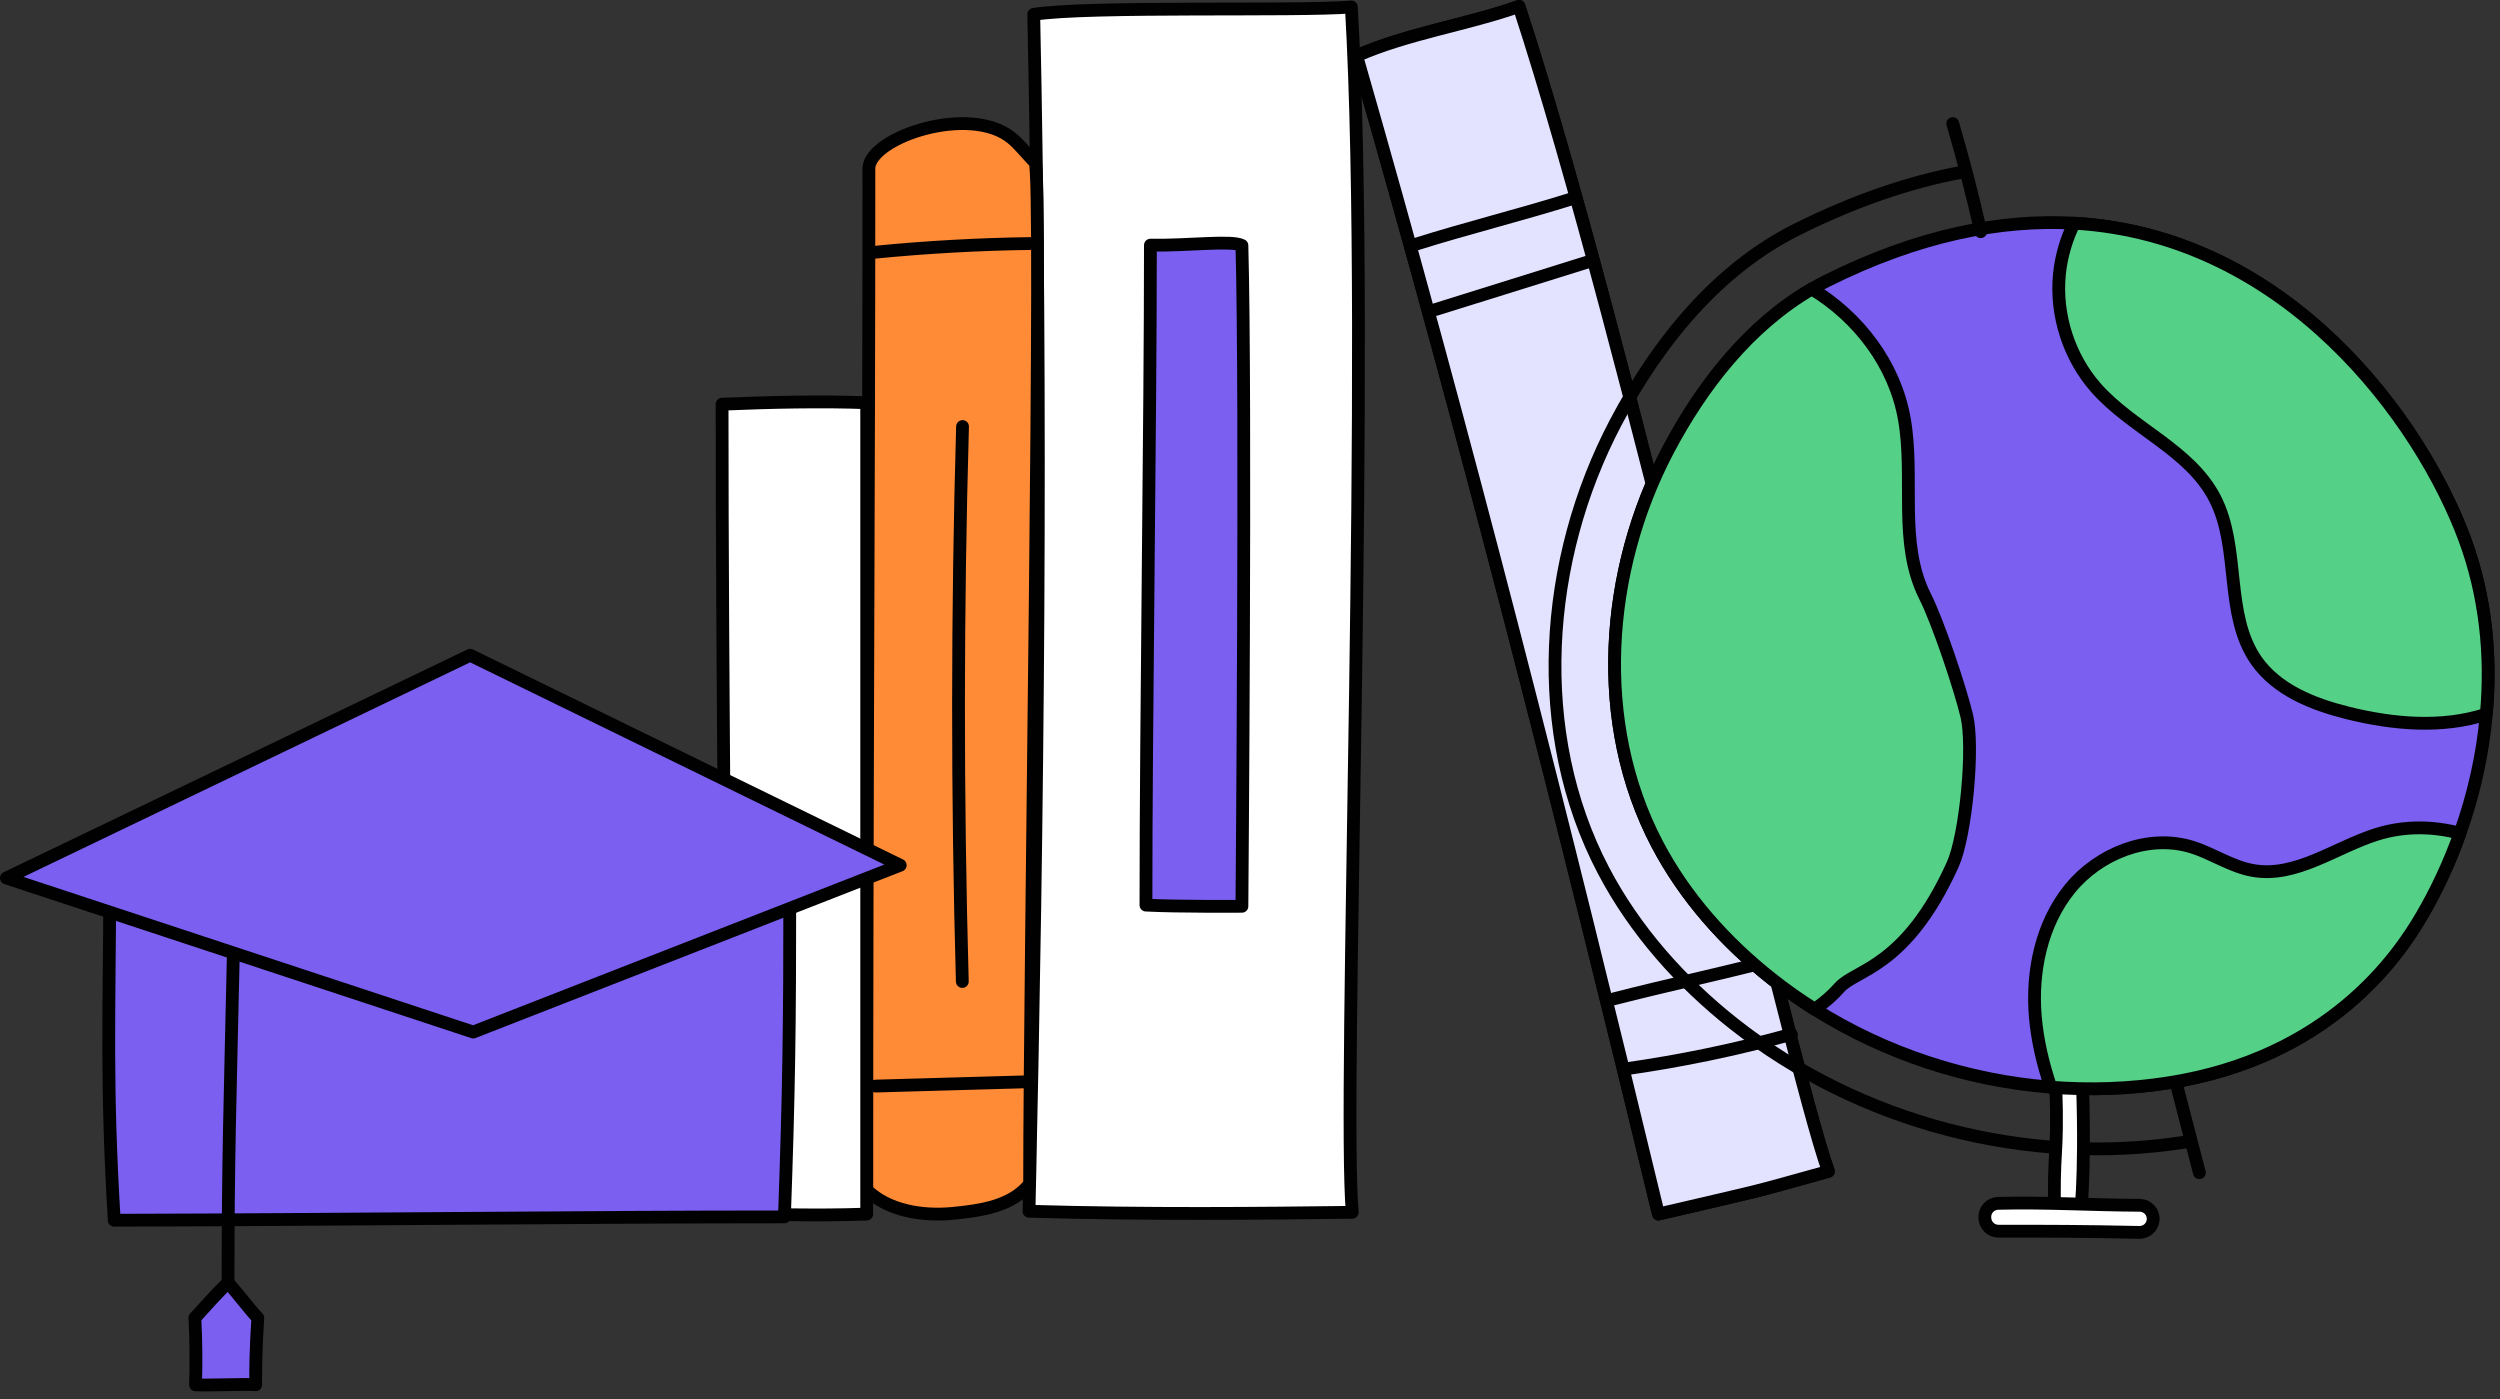 <svg width="293" height="164" viewBox="0 0 293 164" fill="none" xmlns="http://www.w3.org/2000/svg" style="width: 100%; height: 100%;">
<rect x="0" y="0" width="293" height="164" fill="#333333" stroke="none"/>
<g clip-path="url(#clip0_35_3163)">
<path d="M158.484 142.082C157.29 128.425 160.714 41.151 158.378 0.818C152.024 1.342 127.555 0.663 121.153 1.684C122.145 48.127 121.665 94.16 120.601 141.957C134.242 142.356 147.899 142.212 158.484 142.082Z" fill="white" stroke="#010101" stroke-width="1.5" stroke-linecap="round" stroke-linejoin="round"></path>
<path d="M134.305 106.077C134.305 84.078 134.828 49.706 134.828 28.733C139.373 28.799 144.32 28.133 145.553 28.765C146.049 46.777 145.553 106.217 145.553 106.217C145.553 106.217 138.055 106.275 134.305 106.077Z" fill="#7B5FF1" stroke="#010101" stroke-width="1.5" stroke-linecap="round" stroke-linejoin="round"></path>
<path d="M120.672 138.757C118.63 141.351 115.001 141.898 111.54 142.218C108.08 142.537 104.047 141.898 101.577 139.454C101.577 92.936 101.836 58.549 101.836 19.651C102.1 16.045 113.647 12.195 118.537 16.161C119.564 16.994 120.347 18.087 121.299 19.005C122.251 19.923 120.672 112.754 120.672 138.757Z" fill="#FF8B37" stroke="#010101" stroke-width="1.5" stroke-linecap="round" stroke-linejoin="round"></path>
<path d="M102.441 29.571C108.582 28.964 114.749 28.62 120.919 28.54" stroke="#010101" stroke-width="1.5" stroke-linecap="round" stroke-linejoin="round"></path>
<path d="M112.809 49.99C112.191 71.664 112.183 93.356 112.783 115.031" stroke="#010101" stroke-width="1.5" stroke-linecap="round" stroke-linejoin="round"></path>
<path d="M102.625 127.288C108.414 127.124 114.203 126.96 119.993 126.796" stroke="#010101" stroke-width="1.5" stroke-linecap="round" stroke-linejoin="round"></path>
<path d="M101.577 142.294C94.951 142.512 91.215 142.294 85.141 142.294C85.141 118.51 84.628 81.634 84.628 47.372C90.381 47.125 96.59 47.005 101.577 47.2V142.294Z" fill="white" stroke="#010101" stroke-width="1.5" stroke-linecap="round" stroke-linejoin="round"></path>
<path d="M214.289 137.281C209.639 124.385 190.609 39.142 178.026 0.75C172.017 2.883 164.922 3.92 158.995 6.545C171.842 51.187 183.161 95.809 194.369 142.286C207.657 139.18 204.09 140.116 214.289 137.281Z" fill="#E3E3FF" stroke="#010101" stroke-width="1.5" stroke-linecap="round" stroke-linejoin="round"></path>
<path d="M165.717 28.69C172.242 26.635 178.112 25.226 184.637 23.171" stroke="#010101" stroke-width="1.5" stroke-linecap="round" stroke-linejoin="round"></path>
<path d="M168.271 36.268C174.295 34.386 180.318 32.505 186.342 30.623" stroke="#010101" stroke-width="1.5" stroke-linecap="round" stroke-linejoin="round"></path>
<path d="M189.121 117.071C195.528 115.43 201.187 114.229 207.594 112.588" stroke="#010101" stroke-width="1.5" stroke-linecap="round" stroke-linejoin="round"></path>
<path d="M190.348 125.296C196.953 124.367 203.498 123.006 209.926 121.225" stroke="#010101" stroke-width="1.5" stroke-linecap="round" stroke-linejoin="round"></path>
<path d="M214.289 137.281C209.639 124.385 190.609 39.142 178.026 0.75C172.017 2.883 164.922 3.92 158.995 6.545C171.842 51.187 183.161 95.809 194.369 142.286C207.657 139.18 204.09 140.116 214.289 137.281Z" fill="#E3E3FF" stroke="#010101" stroke-width="1.5" stroke-linecap="round" stroke-linejoin="round"></path>
<path d="M165.717 28.69C172.242 26.635 178.112 25.226 184.637 23.171" stroke="#010101" stroke-width="1.5" stroke-linecap="round" stroke-linejoin="round"></path>
<path d="M168.271 36.268C174.295 34.386 180.318 32.505 186.342 30.623" stroke="#010101" stroke-width="1.5" stroke-linecap="round" stroke-linejoin="round"></path>
<path d="M189.121 117.071C195.528 115.43 201.187 114.229 207.594 112.588" stroke="#010101" stroke-width="1.5" stroke-linecap="round" stroke-linejoin="round"></path>
<path d="M190.348 125.296C196.953 124.367 203.498 123.006 209.926 121.225" stroke="#010101" stroke-width="1.5" stroke-linecap="round" stroke-linejoin="round"></path>
<path d="M12.872 103.475C12.808 119.326 12.429 127.022 13.389 143.013C39.306 142.952 68.5 142.619 91.935 142.619C92.453 128.081 92.564 120.769 92.564 104.06C92.564 103.476 21.18 102.738 12.872 103.475Z" fill="#7B5FF1" stroke="#010101" stroke-width="1.5" stroke-linecap="round" stroke-linejoin="round"></path>
<path d="M55.463 120.957L0.75 102.904L55.102 76.793L105.507 101.406L55.463 120.957Z" fill="#7B5FF1" stroke="#010101" stroke-width="1.5" stroke-linecap="round" stroke-linejoin="round"></path>
<path d="M27.348 111.793C26.967 129.069 26.726 135.639 26.726 150.415L27.348 111.793Z" fill="#7B5FF1"></path>
<path d="M27.348 111.793C26.967 129.069 26.726 135.639 26.726 150.415" stroke="#010101" stroke-width="1.5" stroke-linecap="round" stroke-linejoin="round"></path>
<path d="M30.213 154.458C29.12 153.311 27.799 151.48 26.706 150.334C25.451 151.566 24.267 152.87 22.839 154.457C22.977 157.068 23.003 159.685 22.916 162.299C24.285 162.39 28.535 162.192 29.965 162.287C29.965 160.027 29.97 158.481 30.213 154.458Z" fill="#7B5FF1" stroke="#010101" stroke-width="1.5" stroke-linecap="round" stroke-linejoin="round"></path>
<path d="M229.784 20.209C223.787 21.345 217.383 23.502 210.569 26.905C201.194 31.587 194.239 40.25 189.359 49.523C180.882 65.631 179.467 85.881 187.917 102.002C191.601 109.03 196.992 115.091 203.221 120.008C217.936 131.624 237.583 136.761 256.103 133.851" stroke="#010101" stroke-width="1.5" stroke-linecap="round" stroke-linejoin="round"></path>
<path d="M291.395 83.704C290.975 88.496 289.898 93.216 288.31 97.661C287.096 101.075 285.581 104.334 283.819 107.346C281.062 112.075 272.993 123.951 254.152 126.908C249.588 127.62 244.951 127.784 240.35 127.419C230.573 126.652 220.97 123.503 212.682 118.281C210.948 117.186 209.277 116.008 207.671 114.739C202.194 110.421 197.456 105.09 194.216 98.91C186.785 84.743 188.036 66.942 195.485 52.784C199.465 45.226 204.997 38.133 212.354 33.861C212.929 33.523 213.522 33.204 214.125 32.903C224.86 27.545 234.527 25.673 243.089 26.157C268.192 27.608 283.784 49.398 288.886 63.237C291.314 69.837 292.026 76.848 291.396 83.703L291.395 83.704Z" fill="#7B5FF1" stroke="#010101" stroke-width="1.5" stroke-linecap="round" stroke-linejoin="round"></path>
<path d="M240.826 143.197C240.576 134.366 241.239 136.032 240.946 127.328C241.937 126.956 243.039 126.887 244.069 127.132C244.456 138.638 243.741 143.186 243.741 143.186C243.741 143.186 243.163 144.128 240.826 143.197Z" fill="white" stroke="#010101" stroke-width="1.5" stroke-linecap="round" stroke-linejoin="round"></path>
<path d="M234.219 144.294C240.19 144.294 243.962 144.294 250.723 144.437C251.557 144.455 252.28 143.825 252.343 142.992C252.344 142.974 252.346 142.955 252.347 142.937C252.409 142.027 251.674 141.265 250.762 141.261C245.226 141.237 239.692 140.887 234.16 141.033C233.265 141.057 232.567 141.825 232.623 142.719C232.625 142.746 232.626 142.772 232.628 142.8C232.684 143.638 233.379 144.294 234.219 144.294Z" fill="white" stroke="#010101" stroke-width="1.5" stroke-linecap="round" stroke-linejoin="round"></path>
<path d="M228.86 14.484C230.093 18.669 231.188 22.896 232.141 27.153" stroke="#010101" stroke-width="1.5" stroke-linecap="round" stroke-linejoin="round"></path>
<path d="M254.997 126.767L257.77 137.441" stroke="#010101" stroke-width="1.5" stroke-linecap="round" stroke-linejoin="round"></path>
<path d="M291.395 83.704C286.201 85.384 280.505 84.882 275.192 83.567C271.093 82.554 266.858 80.874 264.439 77.414C260.66 71.983 262.622 64.223 259.565 58.363C256.626 52.703 249.861 50.239 245.653 45.455C242.485 41.858 240.897 36.92 241.363 32.146C241.573 30.065 242.166 28.029 243.088 26.158C268.191 27.609 283.783 49.399 288.885 63.238C291.313 69.838 292.025 76.849 291.395 83.704Z" fill="#55D087" stroke="#010101" stroke-width="1.5" stroke-linecap="round" stroke-linejoin="round"></path>
<path d="M288.309 97.661C287.095 101.075 285.58 104.334 283.818 107.346C281.061 112.075 272.992 123.951 254.151 126.908C249.587 127.62 244.95 127.784 240.349 127.419C239.445 124.744 238.788 121.997 238.542 119.185C238.086 113.89 239.245 108.286 242.595 104.16C245.954 100.034 251.723 97.715 256.808 99.249C259.282 99.998 261.482 101.568 264.019 102.015C269.076 102.928 273.695 99.304 278.597 97.77C281.756 96.784 285.133 96.812 288.31 97.66L288.309 97.661Z" fill="#55D087" stroke="#010101" stroke-width="1.5" stroke-linecap="round" stroke-linejoin="round"></path>
<path d="M228.86 101.322C223.369 113.478 217.472 113.594 215.583 115.745C214.725 116.722 213.739 117.552 212.68 118.283C210.946 117.188 209.275 116.01 207.669 114.741C202.192 110.423 197.454 105.092 194.214 98.912C186.783 84.745 188.034 66.944 195.483 52.786C199.463 45.228 204.995 38.135 212.352 33.863C217.856 37.195 222.065 42.736 223.187 49.089C224.419 56.018 222.448 63.621 225.624 69.911C227.139 72.905 229.715 80.608 230.5 83.876C231.385 87.518 230.402 97.907 228.859 101.322H228.86Z" fill="#55D087" stroke="#010101" stroke-width="1.5" stroke-linecap="round" stroke-linejoin="round"></path>
</g>
<defs>
<clipPath id="clip0_35_3163">
<rect width="292.362" height="163.072" fill="white"></rect>
</clipPath>
</defs>
</svg>